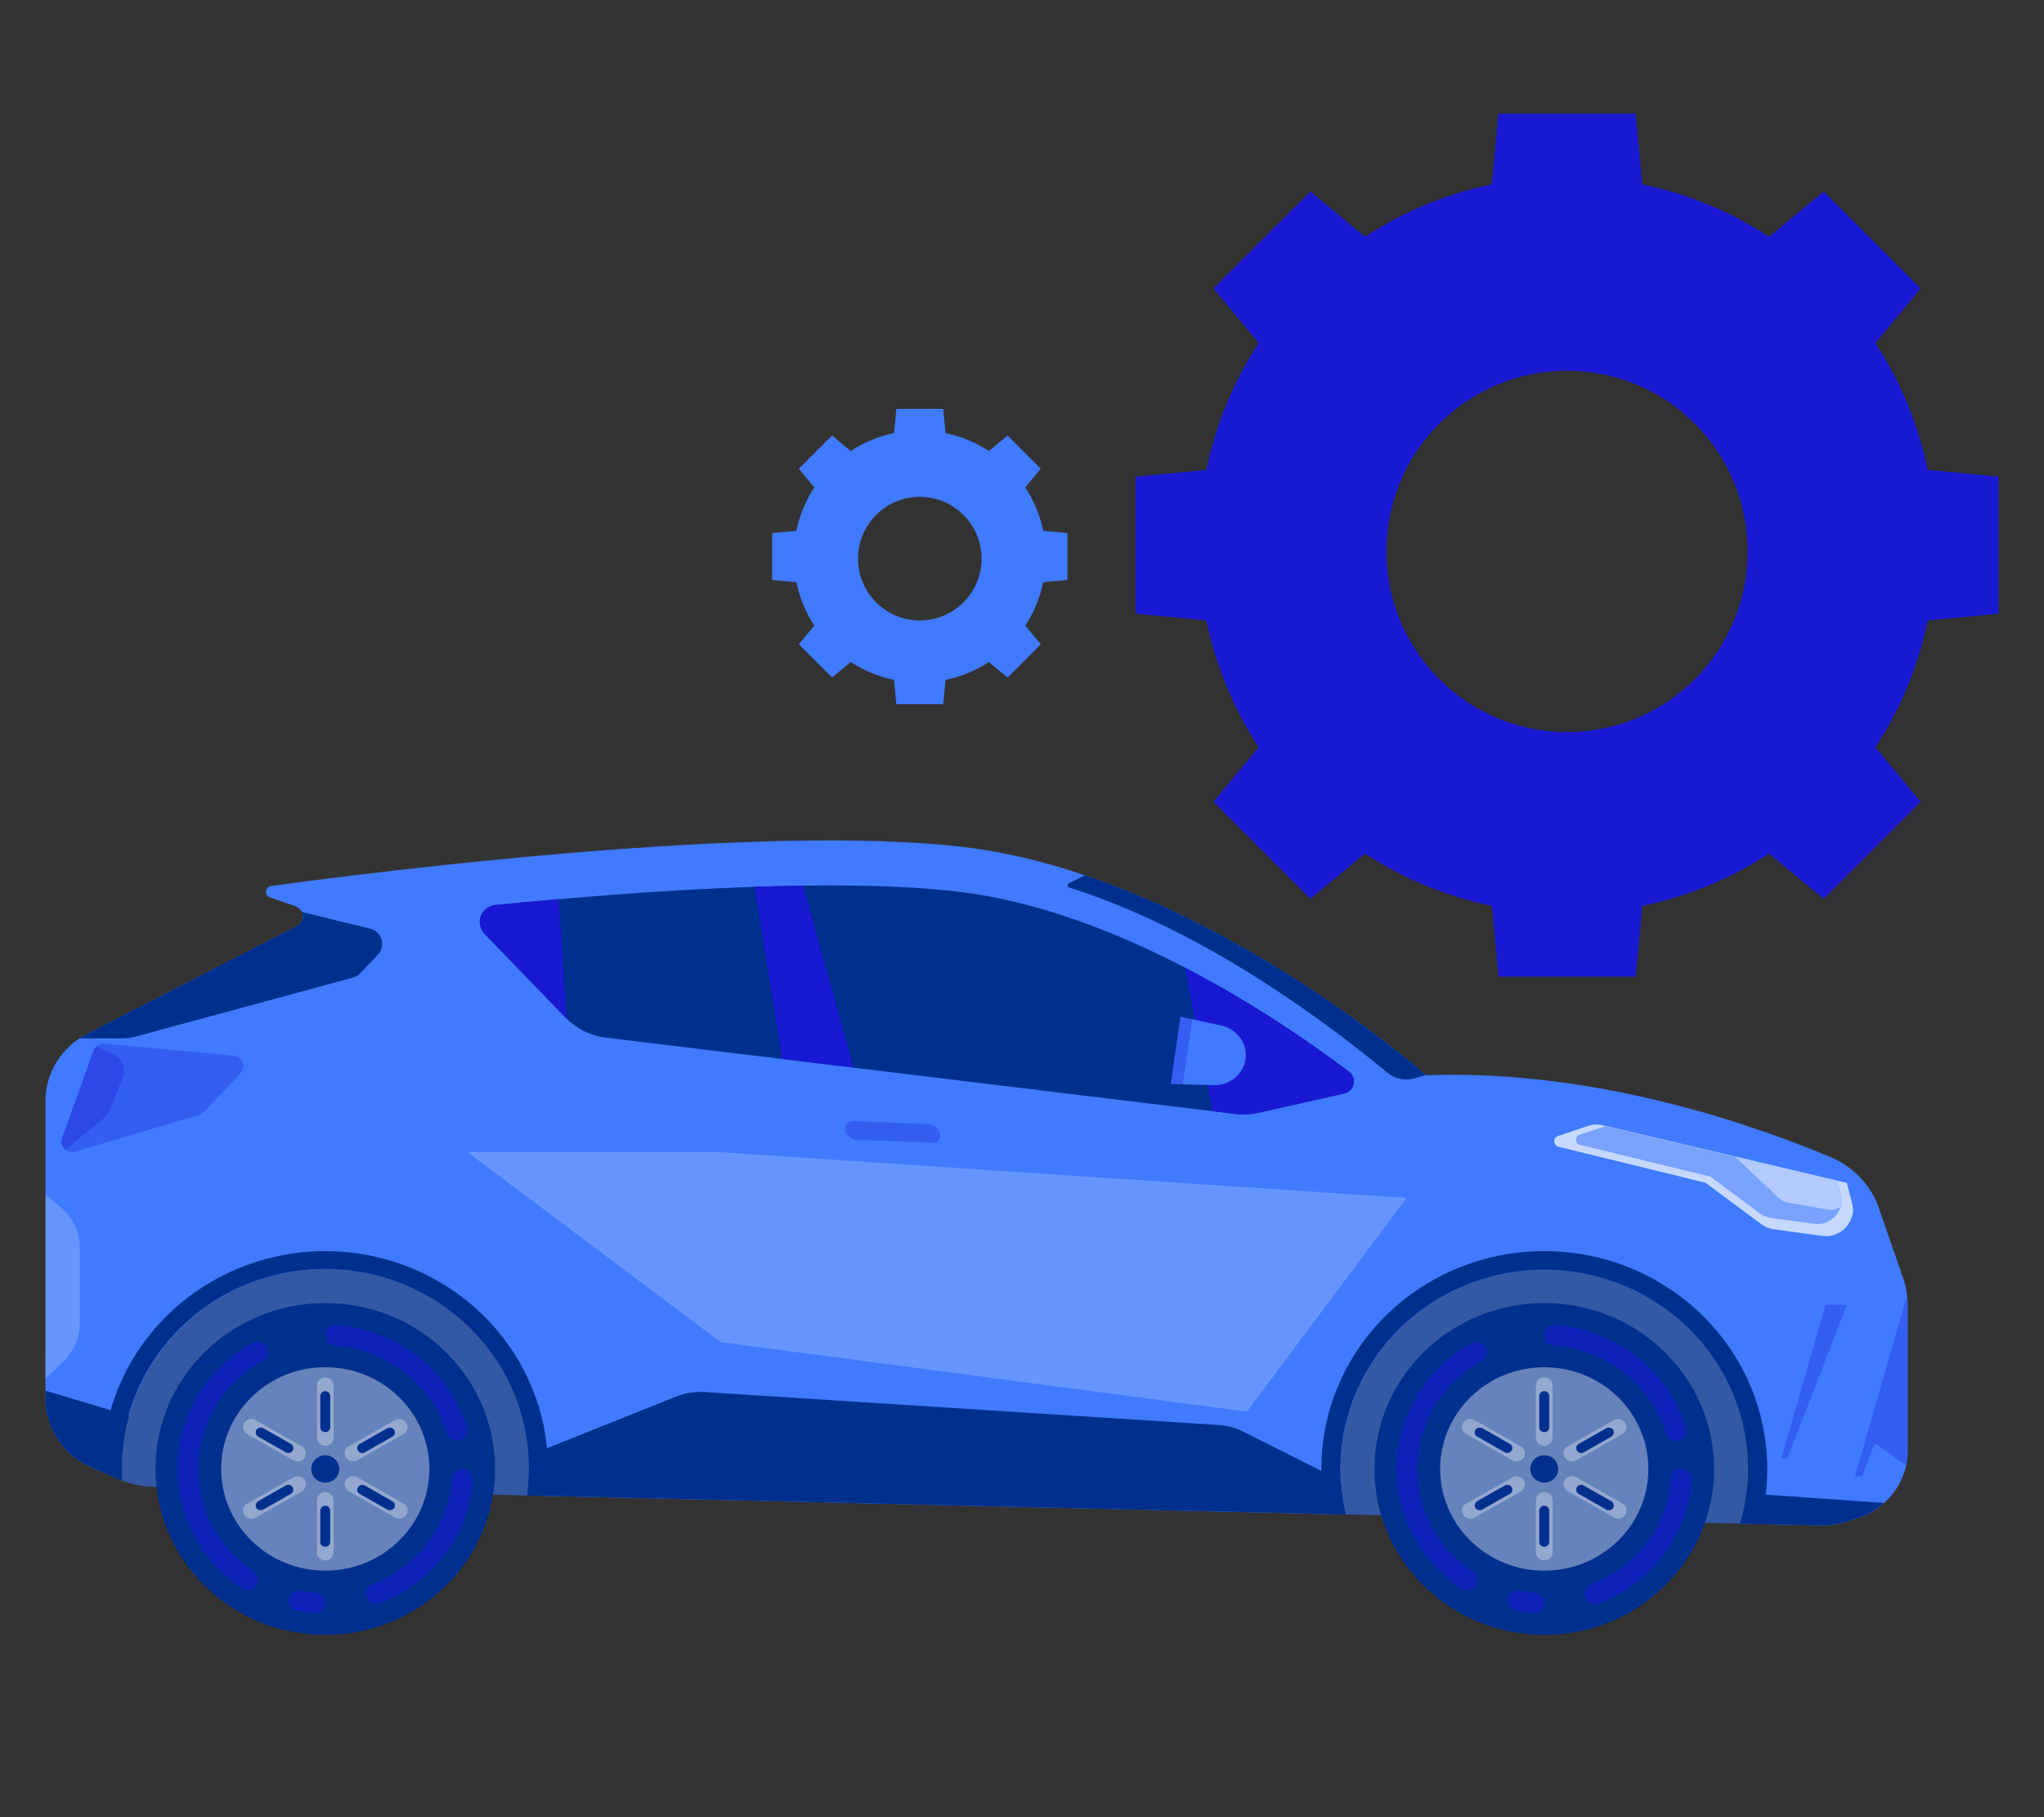 <svg width="90" height="80" viewBox="0 0 90 80" fill="none" xmlns="http://www.w3.org/2000/svg">
    <rect x="0" y="0" width="90" height="80" fill="#333333" stroke="none"/>
    <path d="M80.547 60.191L76.06 54.523L16.096 51.334L6.343 54.523L2.418 63.149C2.772 63.781 3.326 64.283 3.998 64.58L5.233 65.117C5.704 65.327 6.213 65.441 6.73 65.452L79.359 67.138L80.547 60.191Z" fill="#00308E"/>
    <path opacity="0.2" d="M80.547 60.191L76.06 54.523L16.096 51.334L6.343 54.523L2.418 63.149C2.772 63.781 3.326 64.283 3.998 64.58L5.233 65.117C5.704 65.327 6.213 65.441 6.73 65.452L79.359 67.138L80.547 60.191Z" fill="white"/>
    <path d="M83.785 56.235L82.734 53.194C82.563 52.699 82.288 52.244 81.926 51.859C81.565 51.474 81.125 51.167 80.635 50.958C77.565 49.655 70.433 47.057 62.793 47.336C62.793 47.336 52.843 38.534 42.462 37.293C33.461 36.218 16.34 38.405 11.938 39.005C11.878 39.012 11.823 39.039 11.782 39.081C11.74 39.123 11.714 39.177 11.708 39.235C11.702 39.293 11.717 39.351 11.749 39.4C11.781 39.45 11.829 39.486 11.886 39.505L13.019 39.902C13.108 39.934 13.185 39.99 13.242 40.064C13.298 40.138 13.332 40.226 13.338 40.318C13.345 40.41 13.324 40.502 13.278 40.582C13.232 40.663 13.164 40.729 13.081 40.772L3.816 45.532C3.269 45.813 2.81 46.235 2.491 46.752C2.171 47.27 2.002 47.862 2.002 48.467V61.557C2.002 62.196 2.191 62.82 2.545 63.356C2.9 63.892 3.405 64.317 4 64.58L5.233 65.117C5.28 65.14 5.33 65.159 5.377 65.177C5.377 65.009 5.363 64.84 5.363 64.67C5.357 63.466 5.606 62.274 6.093 61.168C6.579 60.062 7.294 59.066 8.192 58.242C9.09 57.418 10.152 56.783 11.312 56.377C12.472 55.971 13.705 55.803 14.935 55.884C16.164 55.964 17.363 56.291 18.458 56.843C19.552 57.396 20.519 58.163 21.297 59.097C22.075 60.03 22.647 61.11 22.979 62.27C23.311 63.429 23.395 64.642 23.226 65.835L59.272 66.672C58.958 65.368 58.954 64.012 59.261 62.706C59.568 61.401 60.176 60.181 61.041 59.141C61.905 58.101 63.001 57.269 64.246 56.707C65.491 56.146 66.851 55.87 68.221 55.902C69.592 55.934 70.937 56.272 72.153 56.891C73.369 57.51 74.424 58.392 75.236 59.471C76.049 60.55 76.597 61.797 76.84 63.115C77.083 64.433 77.013 65.788 76.636 67.076L80.179 67.157C80.524 67.165 80.869 67.118 81.199 67.018L81.735 66.859C82.391 66.661 82.965 66.263 83.373 65.724C83.78 65.184 84 64.531 84 63.86V57.432C83.995 57.024 83.923 56.62 83.785 56.235Z" fill="#407BFF"/>
    <path d="M59.26 66.672C59.144 66.184 59.071 65.687 59.04 65.186L54.732 63.022C54.402 62.856 54.04 62.759 53.67 62.736L30.998 61.283C30.587 61.257 30.175 61.322 29.794 61.474L23.276 64.079C23.287 64.275 23.294 64.471 23.294 64.67C23.295 65.059 23.269 65.448 23.217 65.835L59.26 66.672Z" fill="#00308E"/>
    <path d="M3.998 64.58L5.233 65.117C5.28 65.14 5.33 65.159 5.377 65.177C5.377 65.009 5.363 64.84 5.363 64.67C5.363 63.878 5.472 63.089 5.686 62.325L2 61.223V61.557C2 62.195 2.189 62.82 2.543 63.356C2.898 63.892 3.403 64.317 3.998 64.58Z" fill="#00308E"/>
    <path d="M76.901 65.74C76.845 66.192 76.753 66.639 76.625 67.076L80.167 67.157C80.513 67.165 80.857 67.118 81.187 67.018L81.724 66.859C82.181 66.722 82.602 66.485 82.954 66.167L76.901 65.74Z" fill="#00308E"/>
    <path d="M14.323 55.079C11.72 55.081 9.224 56.092 7.383 57.89C5.542 59.688 4.507 62.127 4.503 64.67C4.503 64.713 4.503 64.757 4.503 64.803L5.212 65.117C5.259 65.14 5.309 65.159 5.356 65.177C5.356 65.009 5.342 64.84 5.342 64.67C5.336 63.466 5.585 62.274 6.072 61.168C6.558 60.062 7.273 59.066 8.171 58.242C9.069 57.418 10.131 56.783 11.291 56.377C12.451 55.971 13.684 55.803 14.914 55.884C16.143 55.964 17.342 56.291 18.437 56.843C19.532 57.396 20.498 58.163 21.276 59.097C22.054 60.03 22.626 61.11 22.958 62.27C23.29 63.429 23.374 64.642 23.205 65.835L24.055 65.856C24.228 64.506 24.105 63.137 23.694 61.837C23.283 60.538 22.594 59.339 21.673 58.32C20.752 57.301 19.619 56.485 18.35 55.926C17.081 55.367 15.705 55.078 14.314 55.079H14.323Z" fill="#00308E"/>
    <path d="M67.995 55.079C66.534 55.078 65.091 55.397 63.771 56.011C62.452 56.625 61.29 57.519 60.369 58.629C59.449 59.737 58.794 61.033 58.451 62.421C58.109 63.809 58.088 65.255 58.391 66.651L59.26 66.672C58.946 65.368 58.943 64.012 59.249 62.706C59.556 61.401 60.165 60.181 61.029 59.141C61.893 58.101 62.989 57.269 64.234 56.707C65.479 56.146 66.839 55.87 68.21 55.902C69.58 55.934 70.925 56.272 72.141 56.891C73.357 57.51 74.412 58.392 75.224 59.471C76.037 60.55 76.586 61.797 76.828 63.115C77.071 64.433 77.001 65.788 76.625 67.076L77.496 67.094C77.876 65.676 77.917 64.191 77.617 62.754C77.318 61.318 76.685 59.967 75.767 58.807C74.85 57.646 73.672 56.707 72.325 56.06C70.977 55.414 69.496 55.078 67.995 55.079Z" fill="#00308E"/>
    <path d="M42.214 39.258C36.914 38.624 28.491 39.187 21.824 39.844C21.68 39.858 21.542 39.911 21.428 39.998C21.313 40.084 21.225 40.2 21.175 40.332C21.125 40.465 21.113 40.608 21.142 40.747C21.171 40.886 21.24 41.013 21.34 41.116L24.91 44.807C25.378 45.289 26.002 45.598 26.677 45.682L54.395 49.041C54.735 49.083 55.08 49.066 55.413 48.99L59.177 48.146C59.281 48.123 59.376 48.071 59.451 47.998C59.526 47.924 59.577 47.831 59.6 47.73C59.623 47.628 59.616 47.523 59.579 47.425C59.543 47.328 59.479 47.242 59.395 47.179C56.077 44.676 49.159 40.089 42.214 39.258Z" fill="#00308E"/>
    <path opacity="0.3" d="M78.696 64.21H78.431L80.377 57.45H81.319L78.696 64.21Z" fill="#1919D3"/>
    <path opacity="0.3" d="M83.986 63.862V57.432C83.986 57.3 83.979 57.169 83.965 57.038L81.672 65H81.986L82.555 63.537L83.913 64.501C83.959 64.291 83.983 64.077 83.986 63.862Z" fill="#1919D3"/>
    <g opacity="0.3">
        <path d="M41.047 50.309L37.741 50.175C37.626 50.171 37.516 50.133 37.423 50.067C37.331 50.001 37.261 49.909 37.221 49.804C37.202 49.752 37.197 49.696 37.205 49.642C37.213 49.587 37.235 49.535 37.269 49.491C37.302 49.447 37.346 49.411 37.398 49.387C37.449 49.363 37.505 49.352 37.561 49.355L40.868 49.491C40.982 49.495 41.092 49.533 41.184 49.599C41.276 49.665 41.346 49.757 41.385 49.862C41.404 49.913 41.41 49.969 41.401 50.023C41.393 50.078 41.372 50.129 41.338 50.173C41.305 50.218 41.261 50.253 41.21 50.277C41.159 50.3 41.103 50.312 41.047 50.309Z" fill="#1919D3"/>
    </g>
    <path d="M16.305 40.885L13.296 40.149C13.323 40.203 13.34 40.263 13.344 40.323C13.348 40.384 13.339 40.444 13.32 40.502C13.3 40.559 13.268 40.612 13.227 40.658C13.186 40.703 13.137 40.741 13.081 40.767L3.816 45.532C3.71 45.587 3.608 45.647 3.509 45.712H5.417C5.591 45.711 5.763 45.689 5.93 45.645L15.535 43.042C15.661 43.007 15.775 42.94 15.865 42.846L16.649 42.013C16.73 41.925 16.785 41.818 16.812 41.703C16.838 41.588 16.833 41.468 16.799 41.355C16.764 41.242 16.701 41.14 16.614 41.057C16.528 40.975 16.421 40.916 16.305 40.885Z" fill="#00308E"/>
    <path opacity="0.7" d="M68.6 50.01L69.904 49.572C70.118 49.498 70.351 49.487 70.572 49.539L81.32 52.077L81.556 53C81.626 53.268 81.587 53.552 81.445 53.791L81.409 53.851C81.294 54.047 81.121 54.204 80.914 54.303C80.707 54.403 80.474 54.44 80.245 54.41L78.12 54.121C77.912 54.094 77.715 54.015 77.548 53.891L75.092 52.068L68.612 50.483C68.561 50.467 68.518 50.435 68.486 50.394C68.455 50.352 68.437 50.302 68.436 50.25C68.435 50.199 68.45 50.148 68.479 50.105C68.508 50.062 68.551 50.029 68.6 50.01Z" fill="white"/>
    <path d="M69.538 49.964C69.493 49.982 69.456 50.013 69.43 50.053C69.405 50.093 69.392 50.139 69.394 50.186C69.396 50.233 69.413 50.278 69.442 50.315C69.471 50.353 69.511 50.381 69.556 50.395L75.312 51.8L77.492 53.415C77.641 53.524 77.815 53.595 77.999 53.621L79.889 53.874C80.092 53.902 80.298 53.869 80.483 53.781C80.667 53.693 80.82 53.554 80.923 53.381L80.956 53.325C81.08 53.116 81.115 52.867 81.053 52.633L80.885 51.989L70.692 49.583L69.538 49.964Z" fill="#407BFF"/>
    <path opacity="0.3" d="M69.538 49.964C69.493 49.982 69.456 50.013 69.43 50.053C69.405 50.093 69.392 50.139 69.394 50.186C69.396 50.233 69.413 50.278 69.442 50.315C69.471 50.353 69.511 50.381 69.556 50.395L75.312 51.8L77.492 53.415C77.641 53.524 77.815 53.595 77.999 53.621L79.889 53.874C80.092 53.902 80.298 53.869 80.483 53.781C80.667 53.693 80.82 53.554 80.923 53.381L80.956 53.325C81.08 53.116 81.115 52.867 81.053 52.633L80.885 51.989L70.692 49.583L69.538 49.964Z" fill="white"/>
    <path d="M80.878 51.973L76.379 50.91L78.281 52.709C78.409 52.835 78.574 52.919 78.753 52.952L80.496 53.252C80.679 53.283 80.868 53.247 81.027 53.152C81.088 52.98 81.096 52.794 81.048 52.617L80.878 51.973Z" fill="#407BFF"/>
    <path opacity="0.6" d="M80.878 51.973L76.379 50.91L78.281 52.709C78.409 52.835 78.574 52.919 78.753 52.952L80.496 53.252C80.679 53.283 80.868 53.247 81.027 53.152C81.088 52.98 81.096 52.794 81.048 52.617L80.878 51.973Z" fill="white"/>
    <path d="M47.773 38.532L47.065 38.887C47.047 38.897 47.032 38.912 47.022 38.929C47.013 38.947 47.009 38.968 47.011 38.988C47.013 39.008 47.021 39.027 47.034 39.042C47.047 39.058 47.064 39.07 47.083 39.076C52.782 40.871 58.063 44.722 61.1 47.232C61.258 47.363 61.447 47.454 61.651 47.496C61.853 47.539 62.064 47.532 62.264 47.477L62.786 47.331C62.786 47.331 55.994 41.316 47.773 38.532Z" fill="#00308E"/>
    <path opacity="0.2" d="M20.581 50.721L31.726 59.084L54.905 62.146L61.933 52.739L31.641 50.721H20.581Z" fill="white"/>
    <path d="M19.609 69.834C22.529 66.981 22.529 62.356 19.609 59.504C16.689 56.651 11.955 56.651 9.035 59.504C6.115 62.356 6.115 66.981 9.035 69.834C11.955 72.686 16.689 72.686 19.609 69.834Z" fill="#00308E"/>
    <g opacity="0.6">
        <path d="M16.115 70.301C16.081 70.194 16.089 70.078 16.139 69.976C16.188 69.874 16.275 69.794 16.382 69.752C17.36 69.378 18.21 68.741 18.833 67.914C19.455 67.088 19.826 66.106 19.901 65.083C19.909 64.97 19.961 64.865 20.046 64.788C20.13 64.712 20.241 64.669 20.357 64.67C20.42 64.669 20.483 64.682 20.541 64.707C20.6 64.732 20.652 64.768 20.695 64.814C20.738 64.859 20.771 64.913 20.792 64.972C20.812 65.03 20.82 65.092 20.815 65.154C20.727 66.344 20.296 67.485 19.572 68.446C18.849 69.407 17.861 70.149 16.725 70.585C16.666 70.606 16.603 70.616 16.54 70.613C16.477 70.61 16.416 70.595 16.359 70.568C16.302 70.542 16.251 70.505 16.21 70.459C16.168 70.413 16.136 70.359 16.115 70.301Z" fill="#1919D3"/>
    </g>
    <g opacity="0.6">
        <path d="M19.684 63.114C19.355 62.056 18.708 61.119 17.826 60.426C16.945 59.732 15.87 59.314 14.741 59.227C14.626 59.218 14.52 59.166 14.442 59.083C14.365 59 14.322 58.892 14.323 58.779C14.323 58.718 14.336 58.657 14.361 58.601C14.387 58.545 14.424 58.494 14.47 58.452C14.516 58.411 14.57 58.379 14.629 58.358C14.689 58.338 14.752 58.33 14.814 58.334C16.126 58.436 17.376 58.922 18.402 59.728C19.427 60.534 20.18 61.623 20.562 62.854C20.578 62.913 20.582 62.974 20.573 63.035C20.565 63.096 20.544 63.154 20.512 63.206C20.48 63.259 20.438 63.305 20.388 63.341C20.338 63.378 20.281 63.404 20.22 63.419C20.108 63.44 19.992 63.421 19.894 63.365C19.795 63.309 19.721 63.22 19.684 63.114Z" fill="#1919D3"/>
    </g>
    <g opacity="0.6">
        <path d="M11.305 69.778C11.272 69.83 11.229 69.875 11.178 69.91C11.127 69.946 11.069 69.971 11.008 69.985C10.947 69.998 10.883 70 10.822 69.989C10.76 69.979 10.701 69.956 10.648 69.923C9.737 69.314 8.999 68.489 8.503 67.525C8.008 66.562 7.771 65.49 7.816 64.413C7.861 63.335 8.185 62.286 8.758 61.364C9.332 60.443 10.136 59.679 11.095 59.144C11.149 59.113 11.21 59.093 11.273 59.086C11.336 59.079 11.4 59.085 11.461 59.104C11.522 59.122 11.578 59.153 11.626 59.193C11.674 59.234 11.712 59.284 11.739 59.34C11.788 59.442 11.796 59.558 11.762 59.665C11.727 59.773 11.653 59.863 11.553 59.919C10.728 60.379 10.037 61.035 9.543 61.827C9.05 62.62 8.771 63.521 8.732 64.448C8.694 65.374 8.897 66.295 9.323 67.124C9.749 67.953 10.384 68.662 11.168 69.185C11.263 69.248 11.329 69.344 11.355 69.454C11.38 69.563 11.362 69.678 11.305 69.775V69.778Z" fill="#1919D3"/>
    </g>
    <g opacity="0.6">
        <path d="M13.83 71.013C13.581 70.995 13.333 70.963 13.088 70.917C13.026 70.905 12.967 70.881 12.915 70.846C12.863 70.811 12.819 70.766 12.786 70.713C12.753 70.661 12.731 70.602 12.722 70.541C12.713 70.48 12.717 70.418 12.734 70.359C12.763 70.249 12.835 70.155 12.933 70.095C13.031 70.035 13.149 70.014 13.263 70.036C13.475 70.076 13.69 70.104 13.905 70.119C14.019 70.131 14.125 70.183 14.203 70.265C14.281 70.347 14.325 70.454 14.328 70.566C14.326 70.628 14.312 70.688 14.286 70.744C14.259 70.8 14.222 70.851 14.175 70.892C14.129 70.934 14.074 70.966 14.015 70.987C13.956 71.008 13.893 71.017 13.83 71.013Z" fill="#1919D3"/>
    </g>
    <path opacity="0.4" d="M17.563 67.835C19.353 66.086 19.353 63.251 17.563 61.502C15.773 59.753 12.871 59.753 11.081 61.502C9.291 63.251 9.291 66.086 11.081 67.835C12.871 69.584 15.773 69.584 17.563 67.835Z" fill="white"/>
    <g opacity="0.3">
        <path d="M14.323 60.641H14.321C14.119 60.641 13.955 60.801 13.955 60.999V63.294C13.955 63.492 14.119 63.652 14.321 63.652H14.323C14.525 63.652 14.689 63.492 14.689 63.294V60.999C14.689 60.801 14.525 60.641 14.323 60.641Z" fill="white"/>
    </g>
    <path d="M14.54 61.458C14.54 61.34 14.442 61.243 14.321 61.243C14.199 61.243 14.101 61.34 14.101 61.458V62.836C14.101 62.954 14.199 63.05 14.321 63.05C14.442 63.05 14.54 62.954 14.54 62.836V61.458Z" fill="#00308E"/>
    <g opacity="0.3">
        <path d="M14.323 65.687H14.321C14.119 65.687 13.955 65.847 13.955 66.045V68.34C13.955 68.538 14.119 68.698 14.321 68.698H14.323C14.525 68.698 14.689 68.538 14.689 68.34V66.045C14.689 65.847 14.525 65.687 14.323 65.687Z" fill="white"/>
    </g>
    <path d="M14.54 66.504C14.54 66.385 14.442 66.289 14.321 66.289C14.199 66.289 14.101 66.385 14.101 66.504V67.881C14.101 68 14.199 68.096 14.321 68.096C14.442 68.096 14.54 68 14.54 67.881V66.504Z" fill="#00308E"/>
    <g opacity="0.3">
        <path d="M12.918 64.291L10.884 63.138C10.8 63.09 10.739 63.012 10.714 62.92C10.689 62.828 10.702 62.731 10.75 62.648C10.799 62.566 10.879 62.506 10.973 62.481C11.068 62.456 11.168 62.469 11.253 62.517L13.286 63.67C13.328 63.694 13.364 63.725 13.394 63.763C13.423 63.8 13.445 63.842 13.457 63.888C13.47 63.933 13.473 63.981 13.467 64.027C13.46 64.074 13.445 64.119 13.421 64.16C13.397 64.201 13.365 64.237 13.326 64.266C13.288 64.295 13.244 64.316 13.197 64.328C13.15 64.34 13.102 64.343 13.054 64.337C13.006 64.331 12.96 64.315 12.918 64.291Z" fill="white"/>
    </g>
    <path d="M12.585 63.938L11.366 63.246C11.318 63.215 11.283 63.168 11.267 63.114C11.252 63.059 11.258 63.001 11.283 62.951C11.315 62.904 11.364 62.87 11.419 62.856C11.475 62.841 11.534 62.847 11.586 62.872L12.804 63.565C12.829 63.578 12.852 63.597 12.869 63.619C12.887 63.642 12.9 63.667 12.908 63.694C12.916 63.721 12.918 63.75 12.914 63.778C12.911 63.806 12.901 63.833 12.887 63.858C12.858 63.907 12.81 63.944 12.753 63.959C12.696 63.974 12.636 63.967 12.585 63.938Z" fill="#00308E"/>
    <g opacity="0.3">
        <path d="M17.393 66.806L15.357 65.653C15.273 65.604 15.212 65.526 15.187 65.433C15.163 65.341 15.176 65.243 15.225 65.161C15.249 65.12 15.281 65.085 15.32 65.056C15.358 65.028 15.402 65.007 15.448 64.995C15.495 64.983 15.543 64.98 15.591 64.987C15.638 64.993 15.684 65.008 15.726 65.032L17.759 66.185C17.801 66.209 17.838 66.24 17.867 66.277C17.896 66.315 17.918 66.357 17.93 66.403C17.943 66.448 17.946 66.496 17.94 66.542C17.934 66.589 17.918 66.634 17.894 66.674C17.87 66.715 17.838 66.751 17.8 66.78C17.762 66.808 17.718 66.83 17.671 66.842C17.625 66.854 17.576 66.857 17.529 66.851C17.481 66.845 17.435 66.83 17.393 66.806Z" fill="white"/>
    </g>
    <path d="M17.058 66.462L15.839 65.77C15.814 65.756 15.792 65.737 15.774 65.715C15.756 65.693 15.743 65.667 15.736 65.64C15.728 65.613 15.727 65.584 15.73 65.556C15.735 65.528 15.744 65.501 15.759 65.477C15.773 65.452 15.792 65.431 15.815 65.413C15.838 65.396 15.864 65.383 15.892 65.376C15.92 65.369 15.949 65.367 15.978 65.371C16.006 65.375 16.034 65.384 16.059 65.398L17.28 66.091C17.33 66.12 17.367 66.167 17.382 66.222C17.397 66.278 17.389 66.336 17.36 66.386C17.328 66.432 17.279 66.466 17.224 66.48C17.168 66.494 17.109 66.487 17.058 66.462Z" fill="#00308E"/>
    <g opacity="0.3">
        <path d="M10.75 66.684C10.702 66.601 10.689 66.504 10.714 66.412C10.739 66.321 10.8 66.242 10.884 66.195L12.918 65.041C13.002 64.993 13.102 64.98 13.197 65.004C13.291 65.028 13.371 65.088 13.421 65.17C13.47 65.253 13.483 65.351 13.457 65.443C13.432 65.535 13.371 65.614 13.286 65.662L11.253 66.815C11.168 66.863 11.068 66.876 10.973 66.851C10.879 66.827 10.799 66.766 10.75 66.684Z" fill="white"/>
    </g>
    <path d="M11.283 66.384C11.258 66.333 11.252 66.275 11.267 66.221C11.283 66.166 11.318 66.119 11.366 66.088L12.585 65.396C12.61 65.382 12.637 65.373 12.666 65.369C12.695 65.365 12.725 65.367 12.753 65.374C12.781 65.381 12.807 65.394 12.83 65.411C12.853 65.428 12.873 65.45 12.887 65.475C12.901 65.499 12.911 65.526 12.914 65.554C12.918 65.582 12.916 65.611 12.908 65.638C12.9 65.665 12.887 65.691 12.869 65.713C12.852 65.735 12.829 65.754 12.804 65.768L11.586 66.46C11.534 66.485 11.476 66.492 11.42 66.478C11.364 66.464 11.316 66.43 11.283 66.384Z" fill="#00308E"/>
    <g opacity="0.3">
        <path d="M15.225 64.16C15.201 64.119 15.185 64.074 15.179 64.028C15.172 63.981 15.175 63.934 15.187 63.888C15.2 63.843 15.221 63.8 15.25 63.763C15.279 63.726 15.316 63.694 15.357 63.671L17.393 62.517C17.435 62.493 17.481 62.478 17.529 62.472C17.576 62.466 17.625 62.469 17.671 62.481C17.718 62.493 17.761 62.515 17.799 62.543C17.838 62.572 17.87 62.608 17.894 62.648C17.918 62.689 17.933 62.734 17.94 62.781C17.946 62.828 17.943 62.875 17.93 62.92C17.918 62.966 17.896 63.008 17.867 63.046C17.837 63.083 17.801 63.114 17.759 63.138L15.726 64.291C15.684 64.315 15.638 64.33 15.59 64.336C15.543 64.342 15.494 64.339 15.447 64.327C15.401 64.315 15.357 64.294 15.319 64.265C15.281 64.236 15.249 64.201 15.225 64.16Z" fill="white"/>
    </g>
    <path d="M15.759 63.86C15.744 63.835 15.735 63.809 15.73 63.781C15.727 63.752 15.728 63.724 15.736 63.697C15.743 63.669 15.756 63.644 15.774 63.621C15.792 63.599 15.814 63.581 15.839 63.567L17.058 62.874C17.109 62.849 17.168 62.843 17.224 62.858C17.28 62.872 17.328 62.906 17.36 62.953C17.389 63.003 17.397 63.062 17.382 63.117C17.367 63.172 17.33 63.219 17.28 63.248L16.059 63.941C16.034 63.954 16.006 63.964 15.977 63.967C15.949 63.971 15.919 63.968 15.892 63.961C15.864 63.953 15.838 63.941 15.815 63.923C15.792 63.906 15.773 63.884 15.759 63.86Z" fill="#00308E"/>
    <path d="M14.937 64.67C14.937 64.789 14.901 64.905 14.833 65.004C14.765 65.103 14.669 65.181 14.556 65.226C14.443 65.272 14.319 65.284 14.2 65.26C14.08 65.237 13.97 65.179 13.884 65.095C13.798 65.01 13.739 64.903 13.716 64.786C13.692 64.669 13.705 64.548 13.752 64.438C13.799 64.328 13.878 64.234 13.98 64.168C14.082 64.102 14.201 64.067 14.323 64.067C14.404 64.067 14.484 64.083 14.559 64.113C14.633 64.144 14.701 64.188 14.758 64.244C14.815 64.3 14.86 64.366 14.891 64.439C14.922 64.512 14.937 64.591 14.937 64.67Z" fill="#00308E"/>
    <path d="M73.283 69.835C76.203 66.982 76.203 62.358 73.283 59.505C70.363 56.652 65.629 56.652 62.709 59.505C59.789 62.358 59.789 66.982 62.709 69.835C65.629 72.688 70.363 72.688 73.283 69.835Z" fill="#00308E"/>
    <g opacity="0.6">
        <path d="M69.79 70.301C69.756 70.194 69.764 70.078 69.814 69.976C69.863 69.874 69.95 69.794 70.057 69.752C71.035 69.378 71.885 68.741 72.508 67.914C73.13 67.088 73.501 66.106 73.576 65.083C73.585 64.97 73.636 64.865 73.721 64.788C73.805 64.712 73.916 64.669 74.032 64.67C74.095 64.671 74.157 64.685 74.214 64.711C74.271 64.736 74.323 64.773 74.365 64.818C74.408 64.863 74.441 64.916 74.462 64.974C74.484 65.031 74.493 65.093 74.49 65.154C74.402 66.344 73.971 67.485 73.247 68.446C72.523 69.407 71.536 70.149 70.4 70.585C70.341 70.606 70.278 70.616 70.215 70.613C70.152 70.61 70.091 70.595 70.034 70.568C69.977 70.542 69.927 70.505 69.885 70.459C69.843 70.413 69.811 70.359 69.79 70.301Z" fill="#1919D3"/>
    </g>
    <g opacity="0.6">
        <path d="M73.359 63.114C73.03 62.056 72.383 61.119 71.501 60.426C70.619 59.733 69.544 59.315 68.416 59.227C68.301 59.218 68.194 59.166 68.116 59.083C68.038 59 67.995 58.892 67.995 58.779C67.996 58.718 68.009 58.657 68.034 58.6C68.059 58.544 68.096 58.493 68.143 58.451C68.189 58.41 68.244 58.378 68.303 58.357C68.363 58.337 68.426 58.329 68.489 58.334C69.801 58.436 71.051 58.922 72.076 59.728C73.102 60.534 73.855 61.623 74.237 62.854C74.253 62.913 74.257 62.974 74.248 63.035C74.24 63.096 74.219 63.154 74.187 63.206C74.155 63.259 74.113 63.305 74.063 63.341C74.013 63.378 73.955 63.404 73.895 63.419C73.782 63.443 73.665 63.425 73.566 63.369C73.467 63.312 73.393 63.222 73.359 63.114Z" fill="#1919D3"/>
    </g>
    <g opacity="0.6">
        <path d="M64.982 69.778C64.949 69.83 64.906 69.875 64.855 69.91C64.804 69.946 64.746 69.971 64.685 69.985C64.624 69.998 64.561 70 64.499 69.989C64.437 69.978 64.378 69.956 64.325 69.923C63.414 69.314 62.676 68.489 62.18 67.525C61.685 66.561 61.449 65.49 61.493 64.413C61.538 63.335 61.862 62.286 62.436 61.364C63.009 60.443 63.813 59.679 64.772 59.144C64.826 59.113 64.887 59.093 64.95 59.086C65.013 59.079 65.077 59.085 65.137 59.104C65.198 59.122 65.254 59.153 65.301 59.193C65.349 59.234 65.387 59.284 65.414 59.34C65.464 59.441 65.473 59.557 65.439 59.665C65.404 59.772 65.33 59.863 65.23 59.919C64.405 60.378 63.713 61.034 63.219 61.827C62.725 62.619 62.446 63.521 62.407 64.448C62.369 65.374 62.572 66.296 62.999 67.124C63.425 67.953 64.061 68.662 64.845 69.185C64.94 69.248 65.007 69.344 65.032 69.454C65.058 69.563 65.04 69.678 64.982 69.775V69.778Z" fill="#1919D3"/>
    </g>
    <g opacity="0.6">
        <path d="M67.504 71.013C67.255 70.995 67.008 70.963 66.763 70.917C66.701 70.905 66.642 70.881 66.59 70.846C66.538 70.811 66.494 70.766 66.461 70.713C66.427 70.661 66.406 70.602 66.397 70.541C66.388 70.48 66.391 70.418 66.408 70.359C66.438 70.25 66.508 70.157 66.606 70.097C66.703 70.037 66.82 70.015 66.933 70.036C67.145 70.076 67.359 70.104 67.575 70.119C67.69 70.128 67.797 70.18 67.875 70.262C67.953 70.345 67.996 70.454 67.995 70.566C67.993 70.627 67.979 70.687 67.954 70.743C67.928 70.798 67.891 70.848 67.845 70.89C67.8 70.932 67.746 70.964 67.687 70.985C67.629 71.006 67.567 71.016 67.504 71.013Z" fill="#1919D3"/>
    </g>
    <path opacity="0.4" d="M71.237 67.837C73.027 66.088 73.027 63.252 71.237 61.503C69.447 59.755 66.545 59.755 64.754 61.503C62.964 63.252 62.964 66.088 64.754 67.837C66.545 69.585 69.447 69.585 71.237 67.837Z" fill="white"/>
    <g opacity="0.3">
        <path d="M67.998 60.641H67.995C67.793 60.641 67.629 60.801 67.629 60.999V63.294C67.629 63.492 67.793 63.652 67.995 63.652H67.998C68.2 63.652 68.364 63.492 68.364 63.294V60.999C68.364 60.801 68.2 60.641 67.998 60.641Z" fill="white"/>
    </g>
    <path d="M68.215 61.458C68.215 61.34 68.117 61.243 67.995 61.243C67.874 61.243 67.776 61.34 67.776 61.458V62.836C67.776 62.954 67.874 63.05 67.995 63.05C68.117 63.05 68.215 62.954 68.215 62.836V61.458Z" fill="#00308E"/>
    <g opacity="0.3">
        <path d="M67.998 65.687H67.995C67.793 65.687 67.629 65.847 67.629 66.045V68.34C67.629 68.538 67.793 68.698 67.995 68.698H67.998C68.2 68.698 68.364 68.538 68.364 68.34V66.045C68.364 65.847 68.2 65.687 67.998 65.687Z" fill="white"/>
    </g>
    <path d="M68.215 66.504C68.215 66.385 68.117 66.289 67.995 66.289C67.874 66.289 67.776 66.385 67.776 66.504V67.881C67.776 68 67.874 68.096 67.995 68.096C68.117 68.096 68.215 68 68.215 67.881V66.504Z" fill="#00308E"/>
    <g opacity="0.3">
        <path d="M66.593 64.291L64.559 63.138C64.517 63.114 64.481 63.083 64.451 63.046C64.422 63.008 64.4 62.966 64.388 62.92C64.376 62.875 64.372 62.828 64.379 62.781C64.385 62.734 64.4 62.689 64.425 62.648C64.449 62.608 64.481 62.572 64.519 62.543C64.557 62.515 64.6 62.493 64.647 62.481C64.694 62.469 64.742 62.466 64.79 62.472C64.838 62.478 64.884 62.493 64.925 62.517L66.961 63.671C67.003 63.694 67.039 63.726 67.068 63.763C67.097 63.8 67.119 63.843 67.131 63.888C67.143 63.934 67.146 63.981 67.14 64.028C67.133 64.074 67.118 64.119 67.093 64.16C67.07 64.201 67.038 64.237 66.999 64.266C66.961 64.294 66.918 64.316 66.871 64.328C66.825 64.34 66.776 64.343 66.728 64.337C66.68 64.331 66.634 64.315 66.593 64.291Z" fill="white"/>
    </g>
    <path d="M66.26 63.938L65.039 63.246C64.991 63.215 64.956 63.168 64.941 63.113C64.927 63.059 64.933 63.001 64.958 62.951C64.99 62.904 65.039 62.87 65.094 62.856C65.15 62.841 65.209 62.847 65.261 62.872L66.479 63.565C66.504 63.578 66.526 63.597 66.544 63.619C66.562 63.642 66.575 63.667 66.582 63.694C66.59 63.722 66.592 63.75 66.588 63.778C66.584 63.806 66.574 63.833 66.559 63.858C66.545 63.882 66.526 63.904 66.503 63.921C66.481 63.938 66.455 63.951 66.427 63.959C66.399 63.966 66.37 63.968 66.341 63.965C66.312 63.961 66.285 63.952 66.26 63.938Z" fill="#00308E"/>
    <g opacity="0.3">
        <path d="M71.065 66.806L69.032 65.652C68.948 65.605 68.886 65.526 68.861 65.434C68.835 65.342 68.849 65.244 68.897 65.161C68.947 65.079 69.027 65.019 69.122 64.995C69.216 64.971 69.316 64.984 69.4 65.032L71.434 66.185C71.476 66.209 71.512 66.24 71.542 66.277C71.571 66.315 71.593 66.357 71.605 66.403C71.618 66.448 71.621 66.496 71.615 66.542C71.608 66.589 71.593 66.634 71.569 66.674C71.52 66.757 71.439 66.817 71.345 66.842C71.251 66.867 71.15 66.854 71.065 66.806Z" fill="white"/>
    </g>
    <path d="M70.732 66.462L69.514 65.77C69.489 65.756 69.467 65.738 69.449 65.715C69.431 65.693 69.418 65.668 69.41 65.64C69.403 65.613 69.4 65.585 69.404 65.557C69.408 65.529 69.417 65.502 69.431 65.477C69.446 65.452 69.465 65.431 69.488 65.413C69.511 65.396 69.537 65.383 69.566 65.376C69.594 65.369 69.623 65.367 69.652 65.371C69.681 65.375 69.708 65.384 69.734 65.399L70.952 66.091C71 66.122 71.035 66.169 71.051 66.223C71.066 66.278 71.06 66.336 71.035 66.386C71.002 66.433 70.954 66.466 70.898 66.48C70.843 66.494 70.784 66.488 70.732 66.462Z" fill="#00308E"/>
    <g opacity="0.3">
        <path d="M64.425 66.684C64.4 66.643 64.385 66.598 64.379 66.551C64.372 66.505 64.376 66.457 64.388 66.412C64.4 66.367 64.422 66.324 64.451 66.287C64.481 66.249 64.517 66.218 64.559 66.195L66.593 65.041C66.634 65.017 66.68 65.002 66.728 64.996C66.775 64.989 66.824 64.992 66.87 65.004C66.917 65.016 66.96 65.037 66.999 65.066C67.037 65.094 67.069 65.13 67.093 65.17C67.142 65.253 67.156 65.351 67.131 65.443C67.106 65.535 67.045 65.614 66.961 65.662L64.925 66.815C64.884 66.839 64.838 66.854 64.79 66.86C64.742 66.866 64.694 66.863 64.647 66.851C64.6 66.839 64.557 66.818 64.519 66.789C64.481 66.76 64.449 66.725 64.425 66.684Z" fill="white"/>
    </g>
    <path d="M64.958 66.384C64.933 66.334 64.927 66.276 64.941 66.221C64.956 66.167 64.991 66.12 65.039 66.088L66.26 65.396C66.284 65.382 66.312 65.373 66.341 65.369C66.369 65.365 66.398 65.367 66.426 65.374C66.454 65.381 66.481 65.394 66.503 65.411C66.526 65.429 66.545 65.45 66.559 65.475C66.574 65.499 66.584 65.526 66.588 65.554C66.592 65.582 66.59 65.611 66.582 65.638C66.575 65.665 66.562 65.691 66.544 65.713C66.526 65.735 66.504 65.754 66.479 65.768L65.261 66.46C65.209 66.485 65.15 66.492 65.095 66.478C65.039 66.464 64.991 66.43 64.958 66.384Z" fill="#00308E"/>
    <g opacity="0.3">
        <path d="M68.897 64.16C68.873 64.119 68.858 64.074 68.852 64.027C68.845 63.981 68.848 63.933 68.861 63.888C68.873 63.842 68.895 63.8 68.924 63.763C68.954 63.725 68.99 63.694 69.032 63.67L71.066 62.517C71.15 62.469 71.251 62.456 71.345 62.481C71.439 62.506 71.52 62.566 71.569 62.648C71.593 62.689 71.608 62.734 71.615 62.781C71.621 62.828 71.618 62.875 71.605 62.92C71.593 62.966 71.571 63.008 71.542 63.046C71.512 63.083 71.476 63.114 71.434 63.138L69.401 64.291C69.359 64.315 69.312 64.331 69.264 64.337C69.216 64.343 69.168 64.34 69.121 64.328C69.074 64.316 69.03 64.295 68.992 64.266C68.954 64.237 68.921 64.201 68.897 64.16Z" fill="white"/>
    </g>
    <path d="M69.431 63.86C69.417 63.835 69.408 63.808 69.404 63.78C69.4 63.752 69.403 63.724 69.41 63.696C69.418 63.669 69.431 63.644 69.449 63.621C69.467 63.599 69.489 63.581 69.514 63.567L70.732 62.874C70.784 62.849 70.843 62.843 70.899 62.858C70.954 62.872 71.003 62.906 71.035 62.953C71.06 63.004 71.066 63.062 71.051 63.116C71.035 63.17 71 63.218 70.952 63.248L69.734 63.941C69.682 63.969 69.622 63.976 69.565 63.961C69.509 63.946 69.46 63.91 69.431 63.86Z" fill="#00308E"/>
    <path d="M68.612 64.67C68.612 64.789 68.576 64.905 68.508 65.004C68.441 65.103 68.344 65.18 68.232 65.226C68.119 65.272 67.995 65.283 67.876 65.26C67.756 65.237 67.646 65.18 67.56 65.095C67.474 65.011 67.415 64.904 67.391 64.787C67.368 64.67 67.38 64.549 67.426 64.439C67.473 64.329 67.552 64.235 67.653 64.169C67.755 64.103 67.874 64.067 67.996 64.067C68.159 64.067 68.316 64.131 68.432 64.244C68.547 64.357 68.612 64.51 68.612 64.67Z" fill="#00308E"/>
    <path opacity="0.3" d="M3.304 50.702L8.759 49.087C8.839 49.063 8.91 49.02 8.967 48.96L10.599 47.241C10.657 47.178 10.697 47.1 10.713 47.017C10.729 46.933 10.721 46.847 10.69 46.767C10.659 46.688 10.606 46.618 10.537 46.566C10.468 46.514 10.386 46.482 10.299 46.473L4.6 45.947C4.493 45.939 4.386 45.967 4.297 46.026C4.208 46.085 4.143 46.172 4.111 46.272L2.725 50.121C2.7 50.2 2.697 50.284 2.717 50.365C2.737 50.446 2.778 50.52 2.838 50.579C2.897 50.639 2.971 50.682 3.053 50.703C3.135 50.725 3.222 50.724 3.304 50.702Z" fill="#1919D3"/>
    <path opacity="0.3" d="M4.112 46.272L2.725 50.121C2.698 50.207 2.697 50.3 2.723 50.387C2.749 50.474 2.801 50.551 2.872 50.61L4.605 49.196C4.712 49.106 4.793 48.992 4.841 48.863L5.401 47.447C5.477 47.258 5.478 47.047 5.403 46.858C5.328 46.668 5.183 46.513 4.997 46.422L4.256 46.067C4.19 46.122 4.14 46.193 4.112 46.272Z" fill="#1919D3"/>
    <path d="M59.394 47.177C57.121 45.46 54.707 43.928 52.177 42.597L53.386 48.916L54.395 49.039C54.734 49.081 55.079 49.063 55.413 48.988L59.177 48.143C59.281 48.12 59.376 48.069 59.45 47.995C59.525 47.922 59.577 47.829 59.6 47.727C59.623 47.626 59.615 47.52 59.579 47.423C59.543 47.325 59.479 47.24 59.394 47.177Z" fill="#1919D3"/>
    <path d="M33.225 39.042L34.437 46.616L37.587 46.999L35.358 38.991C34.657 39 33.946 39.017 33.225 39.042Z" fill="#1919D3"/>
    <path d="M21.339 41.116L24.91 44.807L24.955 44.851L24.598 39.581C23.653 39.665 22.709 39.75 21.821 39.84C21.676 39.853 21.538 39.907 21.423 39.993C21.308 40.08 21.22 40.197 21.169 40.33C21.119 40.463 21.108 40.608 21.138 40.747C21.168 40.886 21.238 41.014 21.339 41.116Z" fill="#1919D3"/>
    <path d="M53.462 47.772L51.554 47.723L51.976 44.761L53.788 45.153C54.09 45.218 54.36 45.382 54.553 45.617C54.747 45.853 54.853 46.146 54.853 46.447C54.853 46.624 54.817 46.8 54.746 46.962C54.676 47.125 54.573 47.273 54.443 47.396C54.314 47.52 54.16 47.617 53.992 47.681C53.823 47.746 53.643 47.776 53.462 47.772Z" fill="#407BFF"/>
    <path opacity="0.3" d="M52.494 44.874L51.976 44.761L51.554 47.723L52.083 47.737L52.494 44.874Z" fill="#1919D3"/>
    <path opacity="0.2" d="M2 60.706L2.805 59.922C3.029 59.705 3.207 59.447 3.329 59.162C3.45 58.878 3.513 58.573 3.514 58.265V54.936C3.514 54.603 3.441 54.274 3.3 53.971C3.16 53.668 2.955 53.397 2.699 53.178L2.007 52.585L2 60.706Z" fill="white"/>
    <path d="M55.422 15.105C54.287 16.833 53.524 18.73 53.117 20.688L50 20.981V27.019L53.118 27.312C53.524 29.269 54.287 31.167 55.422 32.895L53.43 35.3L57.7 39.57L60.105 37.578C61.833 38.713 63.73 39.476 65.688 39.882L65.981 43H72.019L72.312 39.882C74.27 39.476 76.167 38.713 77.895 37.578L80.3 39.569L84.57 35.3L82.579 32.895C83.713 31.167 84.476 29.27 84.882 27.312L87.999 27.019L88 20.981L84.882 20.687C84.476 18.73 83.713 16.833 82.578 15.105L84.57 12.7L80.3 8.43L77.895 10.421C76.167 9.287 74.269 8.524 72.312 8.117L72.019 5H65.981L65.687 8.118C63.73 8.524 61.832 9.287 60.105 10.421L57.7 8.43L53.43 12.699L55.422 15.104V15.105ZM74.624 18.651C77.73 21.757 77.73 26.793 74.624 29.899C71.518 33.005 66.482 33.005 63.376 29.899C60.27 26.793 60.27 21.757 63.376 18.651C66.482 15.545 71.517 15.545 74.624 18.651L74.624 18.651Z" fill="#1919D3"/>
    <path d="M35.855 21.457C35.467 22.048 35.206 22.697 35.066 23.367L34 23.467V25.533L35.067 25.633C35.206 26.303 35.467 26.952 35.855 27.543L35.173 28.366L36.634 29.826L37.457 29.145C38.048 29.533 38.697 29.794 39.367 29.933L39.467 31H41.533L41.633 29.933C42.303 29.794 42.952 29.533 43.543 29.145L44.366 29.826L45.827 28.366L45.145 27.543C45.533 26.952 45.794 26.303 45.933 25.633L47 25.533L47 23.467L45.934 23.367C45.794 22.697 45.533 22.048 45.145 21.457L45.827 20.634L44.366 19.174L43.543 19.855C42.952 19.467 42.303 19.206 41.633 19.067L41.533 18H39.467L39.367 19.067C38.697 19.206 38.048 19.467 37.457 19.855L36.634 19.174L35.173 20.634L35.855 21.457V21.457ZM42.424 22.67C43.487 23.733 43.487 25.456 42.424 26.518C41.361 27.581 39.639 27.581 38.576 26.518C37.513 25.456 37.513 23.733 38.576 22.67C39.639 21.608 41.361 21.608 42.424 22.67L42.424 22.67Z" fill="#407BFF"/>
</svg>
